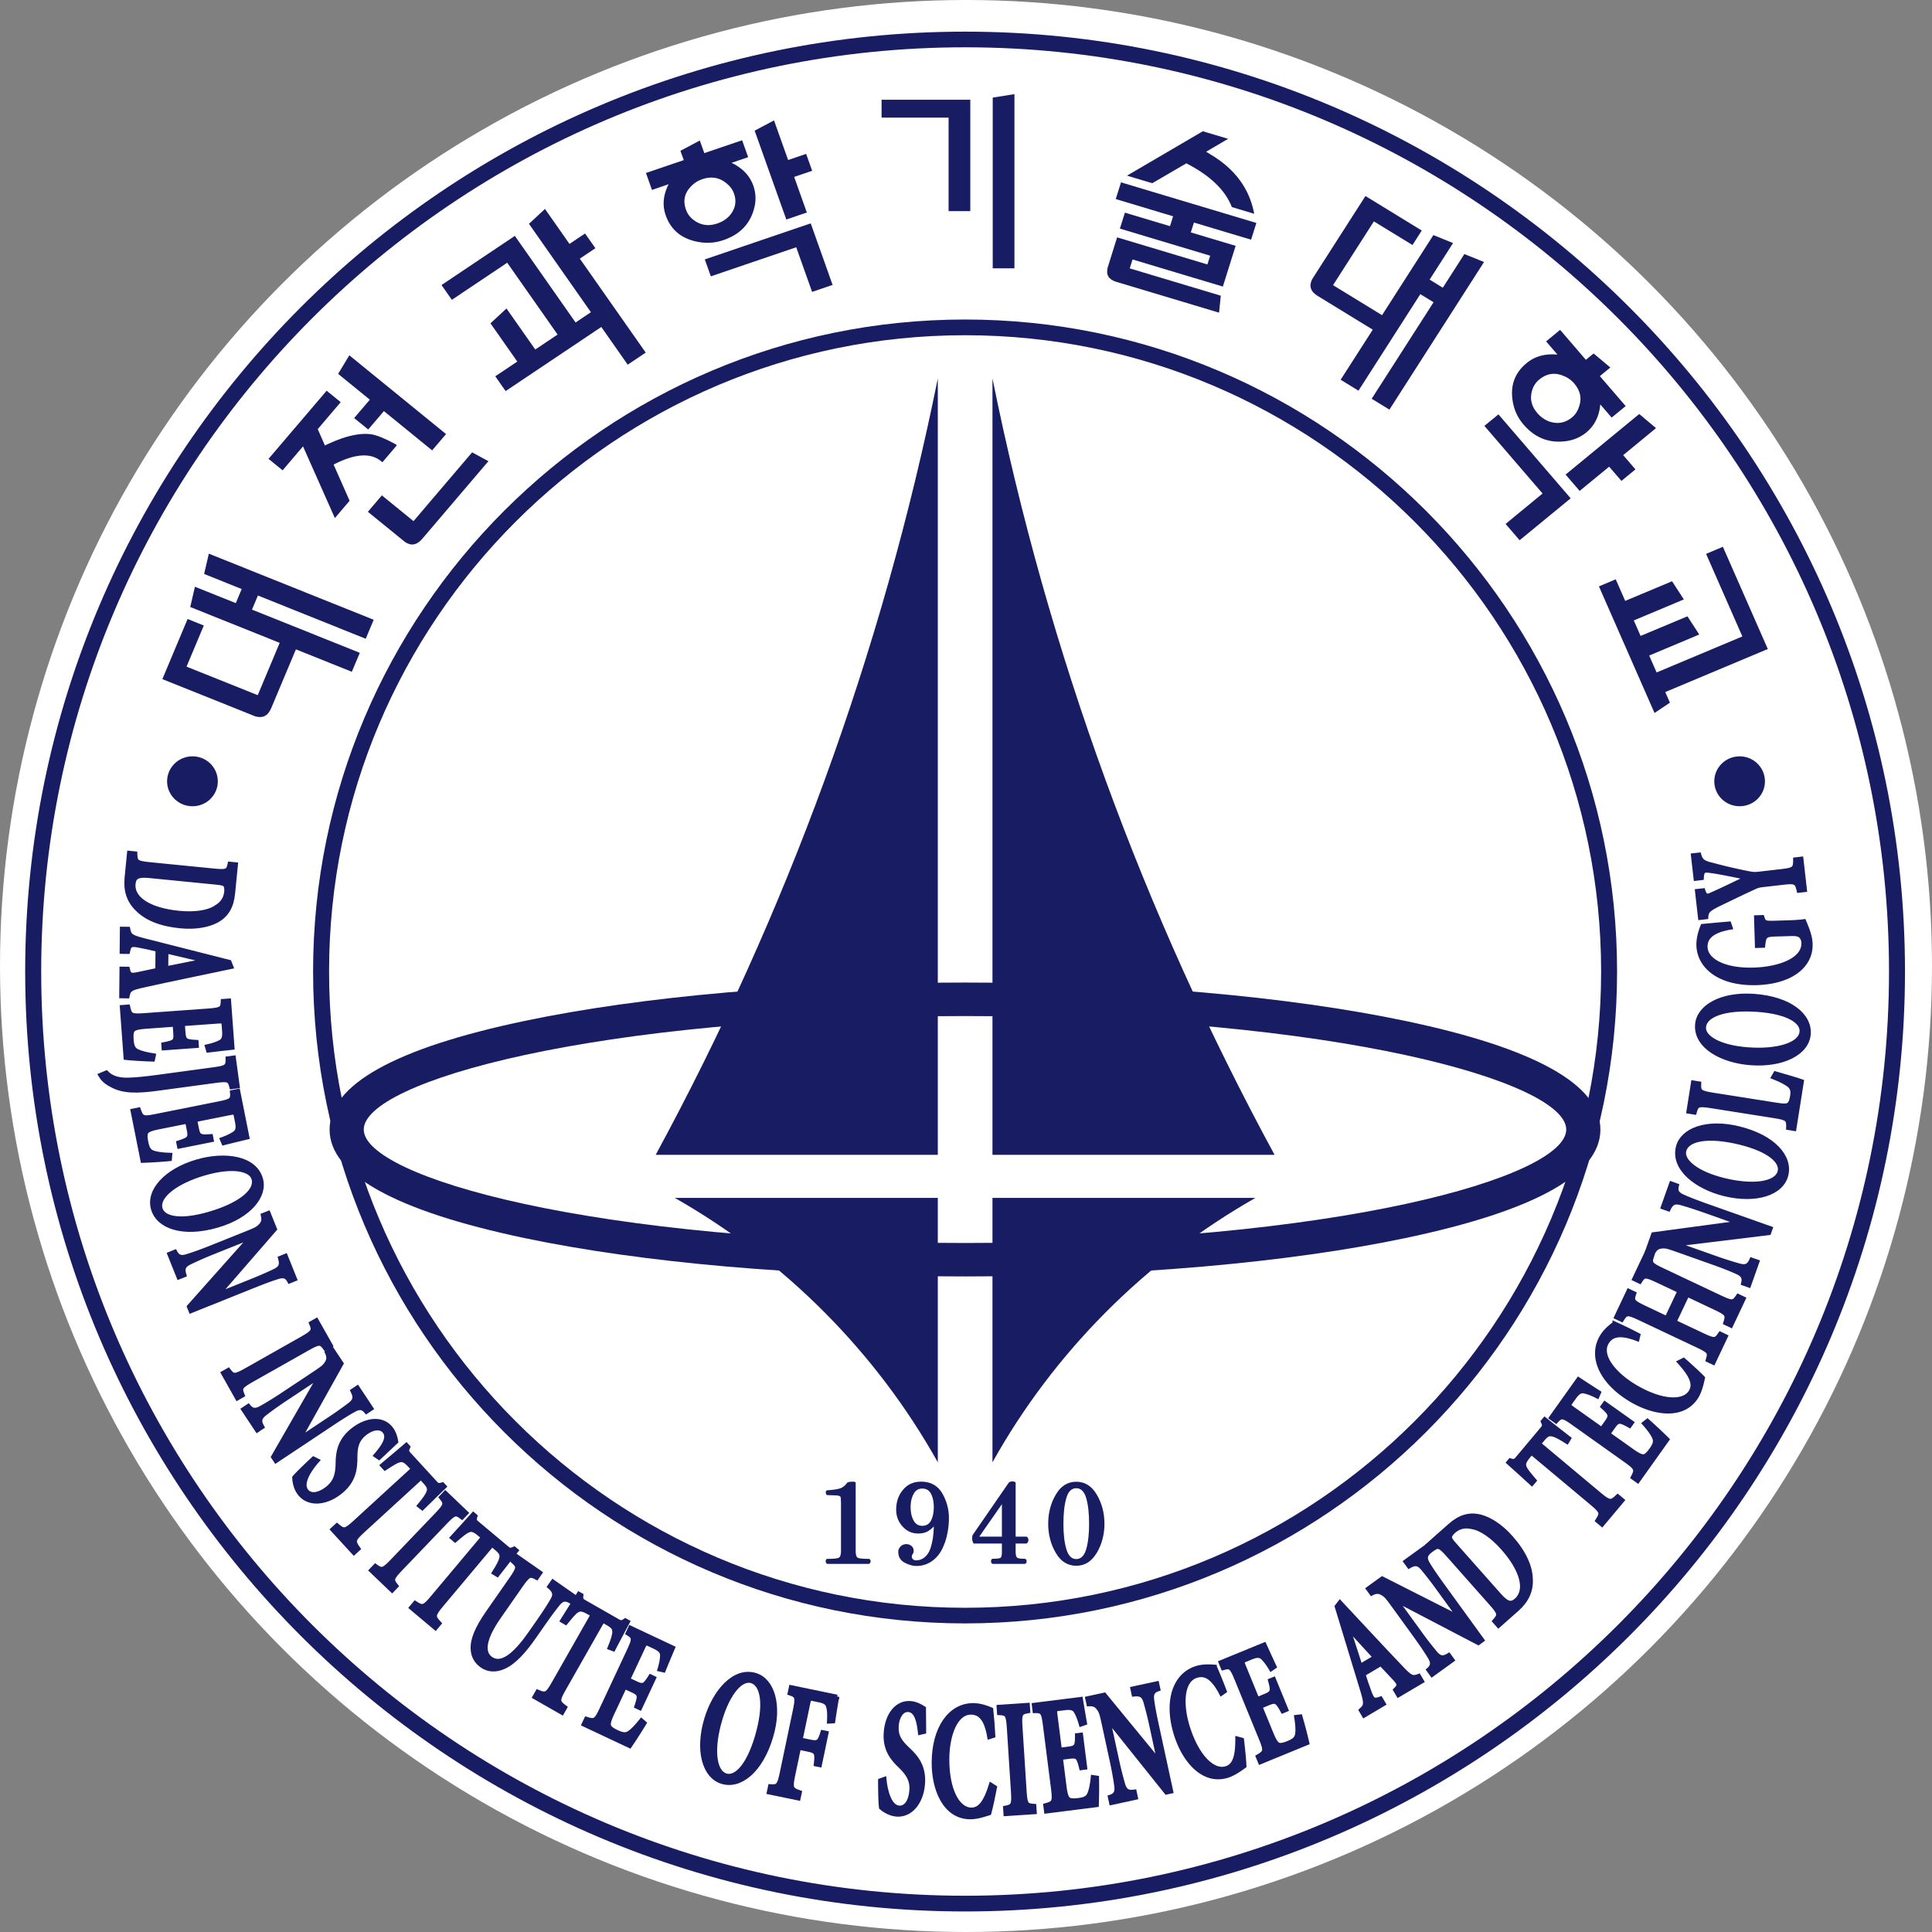 <svg xmlns="http://www.w3.org/2000/svg" width="220mm" height="220mm" viewBox="0 0 220 220"><rect x="0" y="0" width="220" height="220" fill="#808080" stroke="none"/><g transform="translate(6.226 -44.737)"><circle cx="103.774" cy="154.737" r="110" style="fill:#fff;stroke:#fff;stroke-width:0"/><path d="M0 0c0-1.202.986-2.169 2.206-2.169 1.224 0 2.205.967 2.205 2.169 0 1.198-.981 2.174-2.205 2.174C.986 2.174 0 1.198 0 0" style="fill:#181c62;fill-opacity:1;fill-rule:nonzero;stroke:none" transform="matrix(1.308 0 0 -1.308 188.982 133.707)"/><path d="M0 0c-44.354 0-80.432-36.096-80.432-80.459 0-44.371 36.078-80.462 80.432-80.462 44.353 0 80.435 36.091 80.435 80.462C80.435-36.096 44.353 0 0 0m0-162.29c-45.115 0-81.826 36.707-81.826 81.831C-81.826-35.345-45.115 1.363 0 1.363c45.117 0 81.826-36.708 81.826-81.822 0-45.124-36.709-81.831-81.826-81.831" style="fill:#181c62;fill-opacity:1;fill-rule:nonzero;stroke:none" transform="matrix(1.308 0 0 -1.308 103.67 50.123)"/><path d="M0 0c-30.531 0-55.37-24.846-55.37-55.387 0-30.546 24.839-55.399 55.37-55.399 30.535 0 55.372 24.853 55.372 55.399C55.372-24.846 30.535 0 0 0m0-112.146c-31.3 0-56.761 25.46-56.761 56.759C-56.761-24.095-31.3 1.368 0 1.368c31.296 0 56.761-25.463 56.761-56.755 0-31.299-25.465-56.759-56.761-56.759" style="fill:#181c62;fill-opacity:1;fill-rule:nonzero;stroke:none" transform="matrix(1.308 0 0 -1.308 103.67 82.91)"/><path d="M0 0c0-1.195.993-2.169 2.21-2.169 1.225 0 2.207.974 2.207 2.169 0 1.202-.982 2.178-2.207 2.178C.993 2.178 0 1.202 0 0" style="fill:#181c62;fill-opacity:1;fill-rule:nonzero;stroke:none" transform="matrix(1.308 0 0 -1.308 12.8 133.71)"/><path d="M0 0c5.34 9.571 13.287 17.547 22.896 23.021H0Z" style="fill:#181c62;fill-opacity:1;fill-rule:nonzero;stroke:none" transform="matrix(1.308 0 0 -1.308 106.788 211.252)"/><path d="M0 0c-5.352 9.571-13.289 17.547-22.899 23.021H0Z" style="fill:#181c62;fill-opacity:1;fill-rule:nonzero;stroke:none" transform="matrix(1.308 0 0 -1.308 100.564 211.252)"/><path d="M0 0c-10.272 2.159-23.895 3.35-38.377 3.35-14.484 0-28.114-1.191-38.38-3.35-11.242-2.366-16.939-5.549-16.939-9.445 0-3.897 5.697-7.073 16.939-9.443 10.266-2.16 23.896-3.348 38.38-3.348 14.482 0 28.105 1.188 38.377 3.348 11.241 2.37 16.938 5.546 16.938 9.443C16.938-5.549 11.241-2.366 0 0m-38.377-19.324c-32.432 0-52.346 5.755-52.346 9.879 0 4.125 19.914 9.878 52.346 9.878 32.43 0 52.341-5.753 52.341-9.878 0-4.124-19.911-9.879-52.341-9.879" style="fill:#181c62;fill-opacity:1;fill-rule:nonzero;stroke:none" transform="matrix(1.308 0 0 -1.308 153.86 161.003)"/><path d="M0 0v-67.59h24.558C13.207-46.671 4.837-23.965 0 0" style="fill:#181c62;fill-opacity:1;fill-rule:nonzero;stroke:none" transform="matrix(1.308 0 0 -1.308 106.788 87.831)"/><path d="M0 0v-67.59h-24.56C-13.217-46.671-4.845-23.965 0 0" style="fill:#181c62;fill-opacity:1;fill-rule:nonzero;stroke:none" transform="matrix(1.308 0 0 -1.308 100.564 87.831)"/><path d="M0 0c-.102 0-.161.076-.174.221-.008.146.051.217.174.217.549 0 .879.038.988.114.107.072.167.267.167.578v4.047c0 .306-.015.515-.03.622-.013.105-.184.164-.503.169l-.643.021c-.086.006-.136.076-.147.212-.012.131.045.202.147.208.485.034.843.086 1.079.16.238.073.449.238.63.491.058.056.195.087.414.096.221.009.332-.022.332-.096V1.13c0-.311.053-.506.156-.578.103-.076.422-.114.953-.114a.18.18 0 0 0 .145-.064.262.262 0 0 0 .047-.146.313.313 0 0 0-.047-.152A.175.175 0 0 0 3.543 0Z" style="fill:#181c62;fill-opacity:1;fill-rule:nonzero;stroke:none" transform="matrix(1.308 0 0 -1.308 88.029 222.82)"/><path d="M0 0c.157.314.234.7.234 1.147 0 .453-.077.837-.234 1.149-.157.316-.413.471-.773.471-.333 0-.585-.155-.753-.471-.17-.312-.256-.696-.256-1.149 0-.454.086-.841.256-1.152.168-.318.42-.47.753-.47.36 0 .616.158.773.475m.953 2.379A4.224 4.224 0 0 0 1.55.162c0-.465-.054-.947-.165-1.447a5.007 5.007 0 0 0-.5-1.356 2.73 2.73 0 0 0-.908-.972 2.308 2.308 0 0 0-1.259-.359c-.313 0-.652.096-1.024.292-.37.19-.552.512-.552.96 0 .154.06.297.182.427a.66.66 0 0 0 .439.216.669.669 0 0 0 .506-.138.508.508 0 0 0 .212-.426.53.53 0 0 0-.018-.161.645.645 0 0 0-.049-.108.539.539 0 0 0-.058-.09c-.024-.033-.035-.081-.035-.148 0-.102.035-.18.106-.241a.363.363 0 0 1 .252-.092c.298 0 .557.096.777.286.222.189.387.453.497.79.091.296.165.601.207.904.04.302.068.626.074.974a2.094 2.094 0 0 0-.541-.435c-.216-.121-.489-.183-.823-.183-.536 0-.989.206-1.358.616-.37.408-.552.898-.552 1.466 0 .676.198 1.251.594 1.72.396.476.92.711 1.571.711.824 0 1.429-.329 1.828-.989" style="fill:#181c62;fill-opacity:1;fill-rule:nonzero;stroke:none" transform="matrix(1.308 0 0 -1.308 99.8 217.862)"/><path d="m0 0-1.967-2.823H0Zm1.197-3.424v-.703c0-.254.037-.421.104-.503.068-.078.279-.119.632-.119.149 0 .22-.078.218-.224-.002-.149-.075-.225-.21-.225H-.753c-.124 0-.186.076-.189.225-.006.146.058.224.189.224.397 0 .622.041.673.119.054.074.08.243.08.503v.703h-2.444c-.025 0-.055.049-.092.156a.85.85 0 0 0-.039.452.39.39 0 0 0 .07.193L.568 1.831c.078.109.202.156.373.149.172-.013.256-.055.256-.126v-4.677h.887a.183.183 0 0 0 .166-.091.35.35 0 0 0 .059-.203.38.38 0 0 0-.059-.205.172.172 0 0 0-.166-.102z" style="fill:#181c62;fill-opacity:1;fill-rule:nonzero;stroke:none" transform="matrix(1.308 0 0 -1.308 107.861 216.022)"/><path d="M0 0c.167.585.248 1.318.248 2.202 0 .904-.081 1.644-.248 2.225-.173.584-.461.871-.866.871-.414 0-.708-.287-.872-.871-.169-.581-.249-1.321-.249-2.225 0-.884.08-1.617.253-2.202.17-.577.456-.871.868-.871.405 0 .693.294.866.871m.92 4.735c.441-.75.664-1.597.664-2.533 0-.931-.224-1.776-.667-2.529C.47-1.075-.123-1.453-.866-1.453c-.757 0-1.357.378-1.788 1.126-.44.753-.659 1.598-.659 2.529 0 .936.219 1.783.659 2.533.431.751 1.031 1.126 1.788 1.126.751 0 1.347-.375 1.786-1.126" style="fill:#181c62;fill-opacity:1;fill-rule:nonzero;stroke:none" transform="matrix(1.308 0 0 -1.308 117.467 221.132)"/><path d="m0 0 .513 1.228-3.27 1.311.41 1.766 14.351-5.753-.693-1.653L1.925.663 1.409-.564l9.386-3.762-.693-1.65L-3.966-.337l.409 1.764zm-6.393-6.616 2.197 5.235 1.411-.566-1.504-3.584L1.91-8.013l2.271 5.414 1.413-.569-2.513-5.98c-.274-.658-.736-.894-1.384-.71Z" style="fill:#181c62;fill-opacity:1;fill-rule:nonzero;stroke:none" transform="matrix(1.308 0 0 -1.308 20.625 113.416)"/><path d="m0 0-1.211-1.419L-5.41 2-6.776.399-8 1.394l1.366 1.6-2.761 2.247.975 1.615zm3.689-2.36-5.771-6.771c-.456-.535-.957-.627-1.489-.265l-3.235 2.63 1.218 1.429 2.756-2.243L2.27-1.592zM-10.542-.997c.083.045.161.089.243.123.393.183.782.341 1.169.48 1.026.353 1.898.478 2.618.376.495-.081 1.19-.364 2.096-.852l.134-.106-1.257-1.476-.133.106c-.906.74-2.278.638-4.118-.307l1.394-3.154-1.283-1.506-2.773 6.242-1.776-2.085-1.225.998 5.058 5.932 1.224-.995L-11.17.431z" style="fill:#181c62;fill-opacity:1;fill-rule:nonzero;stroke:none" transform="matrix(1.308 0 0 -1.308 44.566 94.165)"/><path d="m0 0-4.492 6.405-4.819-3.23-.901 1.287 6.385 4.279 5.395-7.694zm3.7.811-8.331-5.582-.901 1.288L-3.615-2.2-5.95 1.128l1.395 1.294 2.505-3.574 4.844 3.249-5.392 7.693 1.392 1.297L.929 8.042l1.355.908.901-1.283-1.357-.907 5.738-8.18-1.568-1.051Z" style="fill:#181c62;fill-opacity:1;fill-rule:nonzero;stroke:none" transform="matrix(1.308 0 0 -1.308 57.407 83.031)"/><path d="m0 0 1.567.533.526-1.471-1.569-.533 1.104-3.1-1.786-.61-2.757 7.736 1.686.893zm1.967-5.516 1.904-5.357-1.785-.607L.705-7.595l-7.434-2.531-.525 1.473zm-9.458 3.841a2.408 2.408 0 0 1-.95-.609c-.58-.584-.729-1.261-.451-2.043.121-.342.327-.632.63-.868.635-.493 1.345-.599 2.136-.313.377.126.691.324.965.595.552.595.709 1.267.443 2.008-.117.331-.332.617-.632.866-.621.518-1.329.641-2.141.364m2.56 1.428c.03-.013.059-.027.095-.04.905-.456 1.507-1.108 1.805-1.948A3.25 3.25 0 0 0-2.933-4.1c-.332-1.416-1.232-2.375-2.693-2.87a4.208 4.208 0 0 0-2.068-.183c-1.505.238-2.491 1.011-2.957 2.324-.311.863-.234 1.768.246 2.721l-1.448-.497-.525 1.474 3.292 1.122-.29.811 1.687.896.391-1.099 3.294 1.122.523-1.474z" style="fill:#181c62;fill-opacity:1;fill-rule:nonzero;stroke:none" transform="matrix(1.308 0 0 -1.308 83.52 62.958)"/><path d="M0 0h-1.891v14.86L0 15.162Zm-3.843 4.976h-1.89v8.14h-5.834v1.558h7.724z" style="fill:#181c62;fill-opacity:1;fill-rule:nonzero;stroke:none" transform="matrix(1.308 0 0 -1.308 109.29 75.288)"/><path d="m0 0 9.64-2.89-1.112-3.545L.666-4.076.42-4.852 8.347-7.23l-.149-1.478-8.954 2.686c-.661.2-.906.617-.742 1.248l.82 2.622 7.86-2.358.243.762-7.86 2.359zm7.07 5.301c.096-.054.204-.117.294-.18 2.185-1.267 3.481-3.01 3.893-5.221L9.309.485C8.74 1.963 7.419 3.233 5.35 4.293L2.384 2.562l-2.2.659 6.6 3.864 2.202-.659zM6.009-.862l-.403-1.282-1.81.546.399 1.28-4.992 1.502.458 1.453L11.446-.898l-.46-1.455z" style="fill:#181c62;fill-opacity:1;fill-rule:nonzero;stroke:none" transform="matrix(1.308 0 0 -1.308 121.868 68.951)"/><path d="m0 0 1.147-.704 1.875 2.929 1.713-.691-8.236-12.852-1.545.947L.342-1.97l-1.153.705-5.386-8.404-1.551.952L.326 3.878l1.712-.695zm-5.588 7.278 4.901-3.005-.806-1.259-3.362 2.055L-8.41-.482l5.075-3.11-.806-1.262-5.609 3.436c-.617.375-.776.86-.48 1.454z" style="fill:#181c62;fill-opacity:1;fill-rule:nonzero;stroke:none" transform="matrix(1.308 0 0 -1.308 156.57 76.578)"/><path d="m0 0 1.069-1.238-1.22-1.004-1.069 1.239-2.569-2.111-1.224 1.423 6.411 5.272 1.463-1.227zm-4.571-3.758-4.444-3.649-1.221 1.419 3.219 2.65-5.065 5.886 1.224 1.002zm.303 10.005a2.32 2.32 0 0 1-.922.65c-.763.325-1.463.217-2.111-.314a1.833 1.833 0 0 1-.605-.884c-.248-.753-.097-1.439.46-2.067a2.54 2.54 0 0 1 .913-.665c.765-.293 1.456-.188 2.07.314.277.224.479.518.603.888.278.743.144 1.432-.408 2.078m2.276-1.828c-.005-.032-.005-.064-.009-.094-.11-.993-.515-1.777-1.211-2.352a3.5 3.5 0 0 0-1.749-.752c-1.472-.201-2.704.273-3.706 1.437a4.02 4.02 0 0 0-.91 1.827c-.306 1.458.083 2.633 1.171 3.527.712.59 1.604.843 2.686.742l-.989 1.149 1.219 1.004 2.244-2.608.673.553 1.456-1.221-.913-.75L.217 4.273l-1.22-1.002z" style="fill:#181c62;fill-opacity:1;fill-rule:nonzero;stroke:none" transform="matrix(1.308 0 0 -1.308 178.607 96.566)"/><path d="m0 0 7.621 3.198-3.157 7.19 1.461.616 3.912-8.898L.749-1.709Zm-2.578 6.295 4.079 1.709 1.026-1.581-4.357-1.829.591-1.349 4.078 1.707 1.029-1.585-4.359-1.83 1.806-4.104-1.34-.895-4.84 11.02 1.462.615z" style="fill:#181c62;fill-opacity:1;fill-rule:nonzero;stroke:none" transform="matrix(1.308 0 0 -1.308 182.211 121.395)"/><path d="M0 0c-1.008.1-1.352-.062-1.414-.682-.131-1.333 1.466-2.285 3.937-2.53 1.378-.137 2.574.027 3.247.491.56.318.843.778.899 1.352.034.34-.039.535-.129.621-.116.086-.317.132-.764.176zm7.251-1.523c-.11-1.119-.534-1.919-1.477-2.404-.71-.359-1.78-.579-3.129-.445-1.744.172-2.96.705-3.711 1.469-.765.721-1.047 1.649-.938 2.747l.213 2.166.53-.053c.022-.729.088-.822 1.286-.94L5.536.47C6.732.352 6.831.417 6.97 1.06l.531-.053Z" style="fill:#181c62;fill-opacity:1;fill-rule:nonzero;stroke:none" transform="matrix(1.308 0 0 -1.308 10.821 144.486)"/><path d="M0 0c-1.008.1-1.352-.062-1.414-.682-.131-1.333 1.466-2.285 3.937-2.53 1.378-.137 2.574.027 3.247.491.56.318.843.778.899 1.352.034.34-.039.535-.129.621-.116.086-.317.132-.764.176zm7.251-1.523c-.11-1.119-.534-1.919-1.477-2.404-.71-.359-1.78-.579-3.129-.445-1.744.172-2.96.705-3.711 1.469-.765.721-1.047 1.649-.938 2.747l.213 2.166.53-.053c.022-.729.088-.822 1.286-.94L5.536.47C6.732.352 6.831.417 6.97 1.06l.531-.053Z" style="fill:none;stroke:#181c62;stroke-width:.365;stroke-linecap:butt;stroke-linejoin:miter;stroke-miterlimit:10;stroke-dasharray:none;stroke-opacity:1" transform="matrix(1.308 0 0 -1.308 10.821 144.486)"/><path d="m0 0 .001.028c-1.116.265-2.239.519-3.325.779l-.014-1.475zm-7.219-.702.532-.006c.118-.529.239-.587.833-.476.458.101 1.112.23 1.753.371l.017 1.77c-.455.115-.963.234-1.54.341-.767.156-.919.115-1.048-.527l-.533.006.02 1.998.532-.005c.117-.586.222-.702 1.437-1.01L2.167-.115l.164-.42c-2.432-.515-5.13-1.062-7.555-1.601-1.235-.26-1.373-.377-1.486-.961l-.532.008z" style="fill:#181c62;fill-opacity:1;fill-rule:nonzero;stroke:none" transform="matrix(1.308 0 0 -1.308 17.062 154.133)"/><path d="m0 0 .001.028c-1.116.265-2.239.519-3.325.779l-.014-1.475zm-7.219-.702.532-.006c.118-.529.239-.587.833-.476.458.101 1.112.23 1.753.371l.017 1.77c-.455.115-.963.234-1.54.341-.767.156-.919.115-1.048-.527l-.533.006.02 1.998.532-.005c.117-.586.222-.702 1.437-1.01L2.167-.115l.164-.42c-2.432-.515-5.13-1.062-7.555-1.601-1.235-.26-1.373-.377-1.486-.961l-.532.008z" style="fill:none;stroke:#181c62;stroke-width:.365;stroke-linecap:butt;stroke-linejoin:miter;stroke-miterlimit:10;stroke-dasharray:none;stroke-opacity:1" transform="matrix(1.308 0 0 -1.308 17.062 154.133)"/><path d="M0 0c-.558.012-1.944.093-2.368.143l-.326 4.417.531.039c.163-.75.244-.83 1.428-.745l5.516.399c1.213.088 1.283.18 1.311.833l.531.039.301-4.095C6.66 1.001 5.637.889 4.814.788l-.1.343c.54.121.904.252 1.174.4.252.134.361.389.321.929l-.04.544c-.022.309-.055.341-.526.305l-3.041-.22.05-.691c.056-.749.153-.828 1.141-.876l.024-.335L.942.979l-.025.335c1.038.195 1.092.285 1.037 1.034l-.051.692-2.532-.184c-.668-.049-.991-.134-1.123-.31-.124-.161-.131-.477-.104-.855.038-.523.151-.809.522-.977C-1.027.569-.561.451.073.349Z" style="fill:#181c62;fill-opacity:1;fill-rule:nonzero;stroke:none" transform="matrix(1.308 0 0 -1.308 11.183 165.384)"/><path d="M0 0c-.558.012-1.944.093-2.368.143l-.326 4.417.531.039c.163-.75.244-.83 1.428-.745l5.516.399c1.213.088 1.283.18 1.311.833l.531.039.301-4.095C6.66 1.001 5.637.889 4.814.788l-.1.343c.54.121.904.252 1.174.4.252.134.361.389.321.929l-.04.544c-.022.309-.055.341-.526.305l-3.041-.22.05-.691c.056-.749.153-.828 1.141-.876l.024-.335L.942.979l-.025.335c1.038.195 1.092.285 1.037 1.034l-.051.692-2.532-.184c-.668-.049-.991-.134-1.123-.31-.124-.161-.131-.477-.104-.855.038-.523.151-.809.522-.977C-1.027.569-.561.451.073.349Z" style="fill:none;stroke:#181c62;stroke-width:.365;stroke-linecap:butt;stroke-linejoin:miter;stroke-miterlimit:10;stroke-dasharray:none;stroke-opacity:1" transform="matrix(1.308 0 0 -1.308 11.183 165.384)"/><path d="M0 0c-.164.645-.278.697-1.455.538l-5.008-.677c-1.757-.238-3-.257-4.024.334-.485.246-.766.554-.942.851l.53.22C-10.454.808-9.852.621-9.003.64c.722.016 1.561.11 2.684.261l4.73.641c1.176.158 1.271.252 1.253.956l.528.07L.529.072z" style="fill:#181c62;fill-opacity:1;fill-rule:nonzero;stroke:none" transform="matrix(1.308 0 0 -1.308 20.139 168.529)"/><path d="M0 0c-.164.645-.278.697-1.455.538l-5.008-.677c-1.757-.238-3-.257-4.024.334-.485.246-.766.554-.942.851l.53.22C-10.454.808-9.852.621-9.003.64c.722.016 1.561.11 2.684.261l4.73.641c1.176.158 1.271.252 1.253.956l.528.07L.529.072z" style="fill:none;stroke:#181c62;stroke-width:.365;stroke-linecap:butt;stroke-linejoin:miter;stroke-miterlimit:10;stroke-dasharray:none;stroke-opacity:1" transform="matrix(1.308 0 0 -1.308 20.139 168.529)"/><path d="M0 0a40.163 40.163 0 0 0-2.367-.152l-.868 4.351.523.106c.254-.727.344-.798 1.509-.565l5.426 1.084c1.194.238 1.251.336 1.197.991l.524.105.804-4.035c-.261-.061-1.261-.3-2.066-.505l-.142.331c.52.185.867.363 1.117.543.231.163.31.431.203.963l-.108.538c-.06.304-.095.33-.559.238l-2.991-.597.135-.682c.148-.738.254-.804 1.24-.729l.066-.331-2.829-.565-.065.331c1.005.323 1.049.419.903 1.157l-.136.682-2.493-.497c-.657-.131-.966-.257-1.075-.449-.104-.175-.072-.489.003-.864.102-.512.248-.784.636-.905C-1.088.438-.61.379.029.356Z" style="fill:#181c62;fill-opacity:1;fill-rule:nonzero;stroke:none" transform="matrix(1.308 0 0 -1.308 13.11 176.714)"/><path d="M0 0a40.163 40.163 0 0 0-2.367-.152l-.868 4.351.523.106c.254-.727.344-.798 1.509-.565l5.426 1.084c1.194.238 1.251.336 1.197.991l.524.105.804-4.035c-.261-.061-1.261-.3-2.066-.505l-.142.331c.52.185.867.363 1.117.543.231.163.31.431.203.963l-.108.538c-.06.304-.095.33-.559.238l-2.991-.597.135-.682c.148-.738.254-.804 1.24-.729l.066-.331-2.829-.565-.065.331c1.005.323 1.049.419.903 1.157l-.136.682-2.493-.497c-.657-.131-.966-.257-1.075-.449-.104-.175-.072-.489.003-.864.102-.512.248-.784.636-.905C-1.088.438-.61.379.029.356Z" style="fill:none;stroke:#181c62;stroke-width:.365;stroke-linecap:butt;stroke-linejoin:miter;stroke-miterlimit:10;stroke-dasharray:none;stroke-opacity:1" transform="matrix(1.308 0 0 -1.308 13.11 176.714)"/><path d="M0 0c-.253.864-1.887 1.165-4.284.464-2.424-.705-4.146-1.977-3.821-3.081.245-.841 1.708-1.177 4.25-.435C-1.071-2.239.296-1.008.002-.009zm.629-.01c.433-1.473-1.004-3.256-3.773-4.064-2.994-.875-5.149-.119-5.607 1.442-.469 1.598 1.15 3.349 3.824 4.129C-2.517 2.201.087 1.844.626 0Z" style="fill:#181c62;fill-opacity:1;fill-rule:nonzero;stroke:none" transform="matrix(1.308 0 0 -1.308 22.653 178.961)"/><path d="M0 0c-.253.864-1.887 1.165-4.284.464-2.424-.705-4.146-1.977-3.821-3.081.245-.841 1.708-1.177 4.25-.435C-1.071-2.239.296-1.008.002-.009zm.629-.01c.433-1.473-1.004-3.256-3.773-4.064-2.994-.875-5.149-.119-5.607 1.442-.469 1.598 1.15 3.349 3.824 4.129C-2.517 2.201.087 1.844.626 0Z" style="fill:none;stroke:#181c62;stroke-width:.365;stroke-linecap:butt;stroke-linejoin:miter;stroke-miterlimit:10;stroke-dasharray:none;stroke-opacity:1" transform="matrix(1.308 0 0 -1.308 22.653 178.961)"/><path d="M0 0c-.223.434-.488.539-1.034.37C-1.458.24-2.09.018-3.263-.454l-5.328-2.138-.159.391 5.357 6.016-.006.019-3.093-1.241a33.075 33.075 0 0 1-2.135-.928c-.579-.275-.704-.534-.519-1.121L-9.64.346l-.815 2.033.494.199c.228-.445.505-.565 1.085-.374.438.135 1.086.354 2.215.809l2.846 1.141c.896.359 1.056.433 1.313.71.255.282.275.521.189.896l.48.193.566-1.406-4.896-5.638.012-.025 2.717 1.091c1.172.47 1.779.755 2.164.94.513.256.626.523.454 1.114l.481.194L.479.194z" style="fill:#181c62;fill-opacity:1;fill-rule:nonzero;stroke:none" transform="matrix(1.308 0 0 -1.308 26.735 190.646)"/><path d="M0 0c-.223.434-.488.539-1.034.37C-1.458.24-2.09.018-3.263-.454l-5.328-2.138-.159.391 5.357 6.016-.006.019-3.093-1.241a33.075 33.075 0 0 1-2.135-.928c-.579-.275-.704-.534-.519-1.121L-9.64.346l-.815 2.033.494.199c.228-.445.505-.565 1.085-.374.438.135 1.086.354 2.215.809l2.846 1.141c.896.359 1.056.433 1.313.71.255.282.275.521.189.896l.48.193.566-1.406-4.896-5.638.012-.025 2.717 1.091c1.172.47 1.779.755 2.164.94.513.256.626.523.454 1.114l.481.194L.479.194z" style="fill:none;stroke:#181c62;stroke-width:.365;stroke-linecap:butt;stroke-linejoin:miter;stroke-miterlimit:10;stroke-dasharray:none;stroke-opacity:1" transform="matrix(1.308 0 0 -1.308 26.735 190.646)"/><path d="m0 0 .463.262C.875-.287 1-.319 2.034.265L6.85 2.987c1.047.592 1.083.715.816 1.344l.463.264 1.243-2.204-.464-.262c-.401.555-.519.58-1.566-.011L2.524-.604c-1.046-.594-1.073-.7-.818-1.337l-.464-.265Z" style="fill:#181c62;fill-opacity:1;fill-rule:nonzero;stroke:none" transform="matrix(1.308 0 0 -1.308 19.173 201.084)"/><path d="m0 0 .463.262C.875-.287 1-.319 2.034.265L6.85 2.987c1.047.592 1.083.715.816 1.344l.463.264 1.243-2.204-.464-.262c-.401.555-.519.58-1.566-.011L2.524-.604c-1.046-.594-1.073-.7-.818-1.337l-.464-.265Z" style="fill:none;stroke:#181c62;stroke-width:.365;stroke-linecap:butt;stroke-linejoin:miter;stroke-miterlimit:10;stroke-dasharray:none;stroke-opacity:1" transform="matrix(1.308 0 0 -1.308 19.173 201.084)"/><path d="M0 0c-.306.38-.584.427-1.086.151-.388-.211-.962-.559-2.014-1.258l-4.782-3.179-.235.353 4.02 6.986-.01.015-2.775-1.844A32.885 32.885 0 0 1-8.783-.12c-.512-.386-.582-.666-.28-1.201l-.443-.297L-10.72.211l.445.295c.312-.392.609-.452 1.137-.148.401.221.992.569 2.005 1.242l2.554 1.698c.805.535.944.64 1.139.965.194.328.164.566.004.916l.431.286.839-1.264-3.643-6.518.016-.027 2.439 1.622A33.067 33.067 0 0 1-1.427.639c.448.356.506.639.218 1.185l.429.287L.43.286Z" style="fill:#181c62;fill-opacity:1;fill-rule:nonzero;stroke:none" transform="matrix(1.308 0 0 -1.308 35.493 205.499)"/><path d="M0 0c-.306.38-.584.427-1.086.151-.388-.211-.962-.559-2.014-1.258l-4.782-3.179-.235.353 4.02 6.986-.01.015-2.775-1.844A32.885 32.885 0 0 1-8.783-.12c-.512-.386-.582-.666-.28-1.201l-.443-.297L-10.72.211l.445.295c.312-.392.609-.452 1.137-.148.401.221.992.569 2.005 1.242l2.554 1.698c.805.535.944.64 1.139.965.194.328.164.566.004.916l.431.286.839-1.264-3.643-6.518.016-.027 2.439 1.622A33.067 33.067 0 0 1-1.427.639c.448.356.506.639.218 1.185l.429.287L.43.286Z" style="fill:none;stroke:#181c62;stroke-width:.365;stroke-linecap:butt;stroke-linejoin:miter;stroke-miterlimit:10;stroke-dasharray:none;stroke-opacity:1" transform="matrix(1.308 0 0 -1.308 35.493 205.499)"/><path d="M0 0c.595.693 1.226 1.513.768 2.09-.356.452-1.083.314-1.696-.17-.699-.553-.839-1.148-.844-2.096 0-1.054-.145-2.095-1.334-3.033-1.248-.986-2.734-1.094-3.512-.11A2.119 2.119 0 0 0-7-2.506c-.069.259-.074.449-.083.583.239.296 1.038 1.067 1.67 1.65l.346-.175c-.595-.662-1.51-1.944-.959-2.639.363-.458 1.083-.363 1.829.226.721.571.865 1.247.892 2.109.004.998.151 2.051 1.308 2.965 1.176.931 2.566 1.1 3.325.138.311-.39.409-.882.458-1.152C1.41.854.97.429.296-.202Z" style="fill:#181c62;fill-opacity:1;fill-rule:nonzero;stroke:none" transform="matrix(1.308 0 0 -1.308 36.552 210.472)"/><path d="M0 0c.595.693 1.226 1.513.768 2.09-.356.452-1.083.314-1.696-.17-.699-.553-.839-1.148-.844-2.096 0-1.054-.145-2.095-1.334-3.033-1.248-.986-2.734-1.094-3.512-.11A2.119 2.119 0 0 0-7-2.506c-.069.259-.074.449-.083.583.239.296 1.038 1.067 1.67 1.65l.346-.175c-.595-.662-1.51-1.944-.959-2.639.363-.458 1.083-.363 1.829.226.721.571.865 1.247.892 2.109.004.998.151 2.051 1.308 2.965 1.176.931 2.566 1.1 3.325.138.311-.39.409-.882.458-1.152C1.41.854.97.429.296-.202Z" style="fill:none;stroke:#181c62;stroke-width:.365;stroke-linecap:butt;stroke-linejoin:miter;stroke-miterlimit:10;stroke-dasharray:none;stroke-opacity:1" transform="matrix(1.308 0 0 -1.308 36.552 210.472)"/><path d="M0 0c.476.573.716.91.808 1.181.102.305.06.486-.319.898l-.337.368-5.037-4.614c-.864-.791-.889-.922-.409-1.582l-.392-.359-1.869 2.036.393.361c.597-.516.726-.5 1.592.292l5.036 4.615-.288.316c-.449.487-.669.513-.942.43-.262-.066-.661-.328-1.218-.69l-.238.26c.749.635 1.526 1.277 2.101 1.777l.157-.173c-.147-.324-.11-.431.054-.61l2.347-2.56c.16-.176.292-.185.594-.096l.164-.179C1.742 1.242.899.405.266-.212Z" style="fill:#181c62;fill-opacity:1;fill-rule:nonzero;stroke:none" transform="matrix(1.308 0 0 -1.308 41.512 216.194)"/><path d="M0 0c.476.573.716.91.808 1.181.102.305.06.486-.319.898l-.337.368-5.037-4.614c-.864-.791-.889-.922-.409-1.582l-.392-.359-1.869 2.036.393.361c.597-.516.726-.5 1.592.292l5.036 4.615-.288.316c-.449.487-.669.513-.942.43-.262-.066-.661-.328-1.218-.69l-.238.26c.749.635 1.526 1.277 2.101 1.777l.157-.173c-.147-.324-.11-.431.054-.61l2.347-2.56c.16-.176.292-.185.594-.096l.164-.179C1.742 1.242.899.405.266-.212Z" style="fill:none;stroke:#181c62;stroke-width:.365;stroke-linecap:butt;stroke-linejoin:miter;stroke-miterlimit:10;stroke-dasharray:none;stroke-opacity:1" transform="matrix(1.308 0 0 -1.308 41.512 216.194)"/><path d="m0 0 .369.385c.554-.404.683-.401 1.504.457L5.7 4.839c.831.868.83.996.392 1.521l.368.386 1.829-1.748-.37-.387c-.544.416-.665.407-1.496-.463L2.596.152c-.833-.868-.826-.98-.397-1.516l-.369-.385Z" style="fill:#181c62;fill-opacity:1;fill-rule:nonzero;stroke:none" transform="matrix(1.308 0 0 -1.308 36.03 223.56)"/><path d="m0 0 .369.385c.554-.404.683-.401 1.504.457L5.7 4.839c.831.868.83.996.392 1.521l.368.386 1.829-1.748-.37-.387c-.544.416-.665.407-1.496-.463L2.596.152c-.833-.868-.826-.98-.397-1.516l-.369-.385Z" style="fill:none;stroke:#181c62;stroke-width:.365;stroke-linecap:butt;stroke-linejoin:miter;stroke-miterlimit:10;stroke-dasharray:none;stroke-opacity:1" transform="matrix(1.308 0 0 -1.308 36.03 223.56)"/><path d="M0 0c.397.629.589.993.646 1.275.06.315-.006.49-.431.848l-.383.321-4.385-5.227c-.753-.897-.759-1.032-.198-1.62l-.342-.41-2.115 1.776.342.407c.657-.433.783-.399 1.535.5l4.387 5.226-.33.276c-.508.424-.728.42-.987.302-.251-.099-.613-.41-1.117-.841l-.269.226c.659.727 1.344 1.463 1.848 2.034l.179-.151c-.105-.339-.054-.441.132-.597l2.659-2.23c.182-.155.313-.145.599-.017l.187-.156C1.562 1.457.835.518.292-.177Z" style="fill:#181c62;fill-opacity:1;fill-rule:nonzero;stroke:none" transform="matrix(1.308 0 0 -1.308 50.022 223.833)"/><path d="M0 0c.397.629.589.993.646 1.275.06.315-.006.49-.431.848l-.383.321-4.385-5.227c-.753-.897-.759-1.032-.198-1.62l-.342-.41-2.115 1.776.342.407c.657-.433.783-.399 1.535.5l4.387 5.226-.33.276c-.508.424-.728.42-.987.302-.251-.099-.613-.41-1.117-.841l-.269.226c.659.727 1.344 1.463 1.848 2.034l.179-.151c-.105-.339-.054-.441.132-.597l2.659-2.23c.182-.155.313-.145.599-.017l.187-.156C1.562 1.457.835.518.292-.177Z" style="fill:none;stroke:#181c62;stroke-width:.365;stroke-linecap:butt;stroke-linejoin:miter;stroke-miterlimit:10;stroke-dasharray:none;stroke-opacity:1" transform="matrix(1.308 0 0 -1.308 50.022 223.833)"/><path d="M0 0c-.44.25-.725.199-1.073-.216-.267-.335-.604-.76-1.281-1.731l-.775-1.112c-.918-1.316-1.748-2.239-2.658-2.653-.719-.335-1.401-.257-1.897.089-.456.32-.784.78-.816 1.451-.052.816.355 1.82 1.316 3.2l1.996 2.864c.714 1.024.704 1.143.185 1.596l.305.438 2.072-1.444-.306-.438c-.592.321-.712.291-1.425-.732l-1.844-2.645c-1.284-1.84-1.527-3.099-.721-3.662.894-.623 2.057.245 3.427 2.211l.766 1.098c.669.96.956 1.438 1.177 1.822.251.445.2.731-.28 1.141l.306.436L.304.437z" style="fill:#181c62;fill-opacity:1;fill-rule:nonzero;stroke:none" transform="matrix(1.308 0 0 -1.308 58.726 227.08)"/><path d="M0 0c-.44.25-.725.199-1.073-.216-.267-.335-.604-.76-1.281-1.731l-.775-1.112c-.918-1.316-1.748-2.239-2.658-2.653-.719-.335-1.401-.257-1.897.089-.456.32-.784.78-.816 1.451-.052.816.355 1.82 1.316 3.2l1.996 2.864c.714 1.024.704 1.143.185 1.596l.305.438 2.072-1.444-.306-.438c-.592.321-.712.291-1.425-.732l-1.844-2.645c-1.284-1.84-1.527-3.099-.721-3.662.894-.623 2.057.245 3.427 2.211l.766 1.098c.669.96.956 1.438 1.177 1.822.251.445.2.731-.28 1.141l.306.436L.304.437z" style="fill:none;stroke:#181c62;stroke-width:.365;stroke-linecap:butt;stroke-linejoin:miter;stroke-miterlimit:10;stroke-dasharray:none;stroke-opacity:1" transform="matrix(1.308 0 0 -1.308 58.726 227.08)"/><path d="M0 0c.28.692.404 1.085.407 1.373.006.321-.091.481-.576.758l-.434.248-3.373-5.938c-.58-1.019-.563-1.15.094-1.632l-.263-.462-2.397 1.369.264.462c.723-.306.841-.251 1.422.768l3.375 5.935-.373.21c-.574.33-.792.286-1.026.122-.228-.14-.527-.514-.947-1.03l-.305.177c.519.835 1.061 1.681 1.452 2.333l.204-.114c-.042-.354.026-.445.236-.566L.773 2.292c.206-.116.335-.084.594.093l.211-.121C1.278 1.717.732.661.32-.12Z" style="fill:#181c62;fill-opacity:1;fill-rule:nonzero;stroke:none" transform="matrix(1.308 0 0 -1.308 63.2 232.376)"/><path d="M0 0c.28.692.404 1.085.407 1.373.006.321-.091.481-.576.758l-.434.248-3.373-5.938c-.58-1.019-.563-1.15.094-1.632l-.263-.462-2.397 1.369.264.462c.723-.306.841-.251 1.422.768l3.375 5.935-.373.21c-.574.33-.792.286-1.026.122-.228-.14-.527-.514-.947-1.03l-.305.177c.519.835 1.061 1.681 1.452 2.333l.204-.114c-.042-.354.026-.445.236-.566L.773 2.292c.206-.116.335-.084.594.093l.211-.121C1.278 1.717.732.661.32-.12Z" style="fill:none;stroke:#181c62;stroke-width:.365;stroke-linecap:butt;stroke-linejoin:miter;stroke-miterlimit:10;stroke-dasharray:none;stroke-opacity:1" transform="matrix(1.308 0 0 -1.308 63.2 232.376)"/><path d="M0 0a42.96 42.96 0 0 0-1.281-1.999L-5.29-.113l.225.482c.734-.228.843-.194 1.347.883l2.344 5.011c.517 1.104.472 1.209-.085 1.555l.226.483 3.715-1.748a170.26 170.26 0 0 1-.817-1.962l-.35.081c.158.531.223.912.226 1.223.004.284-.164.505-.654.737l-.494.231c-.28.132-.322.118-.523-.309l-1.294-2.765.629-.295c.678-.32.795-.273 1.32.566l.303-.145-1.221-2.614-.305.145c.336 1.002.285 1.095-.394 1.414l-.628.295L-2.798.852c-.284-.607-.367-.931-.278-1.132.08-.188.351-.35.696-.512.474-.221.777-.265 1.106-.024.276.199.606.547 1.005 1.049z" style="fill:#181c62;fill-opacity:1;fill-rule:nonzero;stroke:none" transform="matrix(1.308 0 0 -1.308 67.16 240.946)"/><path d="M0 0a42.96 42.96 0 0 0-1.281-1.999L-5.29-.113l.225.482c.734-.228.843-.194 1.347.883l2.344 5.011c.517 1.104.472 1.209-.085 1.555l.226.483 3.715-1.748a170.26 170.26 0 0 1-.817-1.962l-.35.081c.158.531.223.912.226 1.223.004.284-.164.505-.654.737l-.494.231c-.28.132-.322.118-.523-.309l-1.294-2.765.629-.295c.678-.32.795-.273 1.32.566l.303-.145-1.221-2.614-.305.145c.336 1.002.285 1.095-.394 1.414l-.628.295L-2.798.852c-.284-.607-.367-.931-.278-1.132.08-.188.351-.35.696-.512.474-.221.777-.265 1.106-.024.276.199.606.547 1.005 1.049z" style="fill:none;stroke:#181c62;stroke-width:.365;stroke-linecap:butt;stroke-linejoin:miter;stroke-miterlimit:10;stroke-dasharray:none;stroke-opacity:1" transform="matrix(1.308 0 0 -1.308 67.16 240.946)"/><path d="M0 0c-.859.256-2-.951-2.715-3.343-.724-2.417-.594-4.554.509-4.885.838-.249 1.913.796 2.673 3.332.83 2.777.539 4.594-.457 4.893zm.35.521c1.471-.44 2.185-2.614 1.358-5.377C.814-7.844-.989-9.243-2.544-8.778c-1.594.477-2.182 2.79-1.384 5.458C-3.209-.914-1.497 1.075.341.525z" style="fill:#181c62;fill-opacity:1;fill-rule:nonzero;stroke:none" transform="matrix(1.308 0 0 -1.308 79.339 236.16)"/><path d="M0 0c-.859.256-2-.951-2.715-3.343-.724-2.417-.594-4.554.509-4.885.838-.249 1.913.796 2.673 3.332.83 2.777.539 4.594-.457 4.893zm.35.521c1.471-.44 2.185-2.614 1.358-5.377C.814-7.844-.989-9.243-2.544-8.778c-1.594.477-2.182 2.79-1.384 5.458C-3.209-.914-1.497 1.075.341.525z" style="fill:none;stroke:#181c62;stroke-width:.365;stroke-linecap:butt;stroke-linejoin:miter;stroke-miterlimit:10;stroke-dasharray:none;stroke-opacity:1" transform="matrix(1.308 0 0 -1.308 79.339 236.16)"/><path d="M0 0c.03.584.016.938-.061 1.242-.072.348-.275.5-.807.61l-.534.11c-.294.063-.333.038-.429-.425l-.653-3.122.782-.162c.764-.158.856-.068 1.137.814l.336-.069-.585-2.794-.335.069c.112.995.066 1.128-.699 1.286l-.782.164-.487-2.333c-.253-1.207-.187-1.3.563-1.563l-.111-.522-2.575.532.11.522c.676-.046.782.025 1.034 1.233L-2.977.936c.251 1.207.181 1.316-.451 1.523l.111.522 4.015-.83A69.296 69.296 0 0 1 .355.021Z" style="fill:#181c62;fill-opacity:1;fill-rule:nonzero;stroke:none" transform="matrix(1.308 0 0 -1.308 88.183 240.767)"/><path d="M0 0c.03.584.016.938-.061 1.242-.072.348-.275.5-.807.61l-.534.11c-.294.063-.333.038-.429-.425l-.653-3.122.782-.162c.764-.158.856-.068 1.137.814l.336-.069-.585-2.794-.335.069c.112.995.066 1.128-.699 1.286l-.782.164-.487-2.333c-.253-1.207-.187-1.3.563-1.563l-.111-.522-2.575.532.11.522c.676-.046.782.025 1.034 1.233L-2.977.936c.251 1.207.181 1.316-.451 1.523l.111.522 4.015-.83A69.296 69.296 0 0 1 .355.021Z" style="fill:none;stroke:#181c62;stroke-width:.365;stroke-linecap:butt;stroke-linejoin:miter;stroke-miterlimit:10;stroke-dasharray:none;stroke-opacity:1" transform="matrix(1.308 0 0 -1.308 88.183 240.767)"/><path d="M0 0c-.106.908-.278 1.928-1.012 1.985-.574.045-.965-.579-1.028-1.36-.067-.889.273-1.396.968-2.047C-.299-2.138.366-2.954.249-4.466.125-6.05-.804-7.214-2.055-7.119c-.34.027-.621.149-.856.275-.238.124-.381.25-.484.334-.055.378-.078 1.488-.078 2.351l.364.132c.083-.885.402-2.43 1.286-2.498.583-.047 1.003.548 1.075 1.498.072.917-.327 1.483-.943 2.088-.729.682-1.403 1.507-1.288 2.98.115 1.493.933 2.628 2.156 2.535.497-.04.925-.303 1.156-.45C.331 1.615.346 1.001.35.079Z" style="fill:#181c62;fill-opacity:1;fill-rule:nonzero;stroke:none" transform="matrix(1.308 0 0 -1.308 98.542 242.047)"/><path d="M0 0c-.106.908-.278 1.928-1.012 1.985-.574.045-.965-.579-1.028-1.36-.067-.889.273-1.396.968-2.047C-.299-2.138.366-2.954.249-4.466.125-6.05-.804-7.214-2.055-7.119c-.34.027-.621.149-.856.275-.238.124-.381.25-.484.334-.055.378-.078 1.488-.078 2.351l.364.132c.083-.885.402-2.43 1.286-2.498.583-.047 1.003.548 1.075 1.498.072.917-.327 1.483-.943 2.088-.729.682-1.403 1.507-1.288 2.98.115 1.493.933 2.628 2.156 2.535.497-.04.925-.303 1.156-.45C.331 1.615.346 1.001.35.079Z" style="fill:none;stroke:#181c62;stroke-width:.365;stroke-linecap:butt;stroke-linejoin:miter;stroke-miterlimit:10;stroke-dasharray:none;stroke-opacity:1" transform="matrix(1.308 0 0 -1.308 98.542 242.047)"/><path d="M0 0c-.126-.668-.348-1.727-.492-2.243-.242-.076-1.013-.355-1.637-.354-2.25.004-3.2 2.453-3.193 4.746.008 3.004 1.416 5.008 3.442 5.005.69-.003 1.304-.277 1.555-.377.079-.791.135-1.414.18-2.288l-.339-.107c-.27 1.606-.822 2.133-1.611 2.133-1.308.003-2.052-1.92-2.056-4.073-.007-2.617.892-4.382 2.1-4.384.78-.002 1.258.718 1.71 2.162z" style="fill:#181c62;fill-opacity:1;fill-rule:nonzero;stroke:none" transform="matrix(1.308 0 0 -1.308 107.066 248.268)"/><path d="M0 0c-.126-.668-.348-1.727-.492-2.243-.242-.076-1.013-.355-1.637-.354-2.25.004-3.2 2.453-3.193 4.746.008 3.004 1.416 5.008 3.442 5.005.69-.003 1.304-.277 1.555-.377.079-.791.135-1.414.18-2.288l-.339-.107c-.27 1.606-.822 2.133-1.611 2.133-1.308.003-2.052-1.92-2.056-4.073-.007-2.617.892-4.382 2.1-4.384.78-.002 1.258.718 1.71 2.162z" style="fill:none;stroke:#181c62;stroke-width:.365;stroke-linecap:butt;stroke-linejoin:miter;stroke-miterlimit:10;stroke-dasharray:none;stroke-opacity:1" transform="matrix(1.308 0 0 -1.308 107.066 248.268)"/><path d="m0 0-.036.532C.639.668.723.766.648 1.95L.293 7.476C.215 8.675.119 8.762-.564 8.792l-.035.532 2.527.168.035-.535c-.675-.118-.752-.216-.672-1.416l.354-5.525c.076-1.2.162-1.271.848-1.318l.035-.532Z" style="fill:#181c62;fill-opacity:1;fill-rule:nonzero;stroke:none" transform="matrix(1.308 0 0 -1.308 108.283 251.3)"/><path d="m0 0-.036.532C.639.668.723.766.648 1.95L.293 7.476C.215 8.675.119 8.762-.564 8.792l-.035.532 2.527.168.035-.535c-.675-.118-.752-.216-.672-1.416l.354-5.525c.076-1.2.162-1.271.848-1.318l.035-.532Z" style="fill:none;stroke:#181c62;stroke-width:.365;stroke-linecap:butt;stroke-linejoin:miter;stroke-miterlimit:10;stroke-dasharray:none;stroke-opacity:1" transform="matrix(1.308 0 0 -1.308 108.283 251.3)"/><path d="M0 0a39.85 39.85 0 0 0-.017-2.371l-4.403-.556-.066.528c.743.199.816.286.67 1.462l-.698 5.485c-.153 1.207-.248 1.273-.906 1.265l-.066.529 4.083.514c.042-.26.209-1.274.356-2.092l-.341-.118c-.148.532-.299.887-.462 1.152-.147.241-.409.339-.946.269L-3.339 6c-.308-.04-.338-.074-.278-.54l.384-3.025.689.088c.748.094.82.194.816 1.183l.336.042L-1.03.89l-.335-.043c-.251 1.026-.343 1.074-1.089.981l-.692-.087.32-2.521c.086-.663.187-.98.371-1.102.168-.117.485-.107.864-.06.519.066.799.194.949.573.127.314.222.786.289 1.424z" style="fill:#181c62;fill-opacity:1;fill-rule:nonzero;stroke:none" transform="matrix(1.308 0 0 -1.308 118.683 247.177)"/><path d="M0 0a39.85 39.85 0 0 0-.017-2.371l-4.403-.556-.066.528c.743.199.816.286.67 1.462l-.698 5.485c-.153 1.207-.248 1.273-.906 1.265l-.066.529 4.083.514c.042-.26.209-1.274.356-2.092l-.341-.118c-.148.532-.299.887-.462 1.152-.147.241-.409.339-.946.269L-3.339 6c-.308-.04-.338-.074-.278-.54l.384-3.025.689.088c.748.094.82.194.816 1.183l.336.042L-1.03.89l-.335-.043c-.251 1.026-.343 1.074-1.089.981l-.692-.087.32-2.521c.086-.663.187-.98.371-1.102.168-.117.485-.107.864-.06.519.066.799.194.949.573.127.314.222.786.289 1.424z" style="fill:none;stroke:#181c62;stroke-width:.365;stroke-linecap:butt;stroke-linejoin:miter;stroke-miterlimit:10;stroke-dasharray:none;stroke-opacity:1" transform="matrix(1.308 0 0 -1.308 118.683 247.177)"/><path d="M0 0c-.464-.147-.61-.39-.536-.958.056-.439.169-1.099.438-2.332L1.12-8.905l-.414-.09-5.034 6.291-.02-.005.705-3.255c.258-1.19.441-1.852.559-2.262.174-.616.407-.784 1.019-.697l.111-.521-2.14-.465-.113.521c.478.151.642.403.549 1.006-.058.455-.167 1.132-.425 2.322l-.649 2.997c-.206.944-.252 1.113-.482 1.414-.235.299-.468.359-.851.337l-.11.505 1.481.32 4.738-5.77.027.006-.62 2.863a33.127 33.127 0 0 1-.566 2.292c-.167.545-.409.703-1.022.633l-.109.506 2.137.462z" style="fill:#181c62;fill-opacity:1;fill-rule:nonzero;stroke:none" transform="matrix(1.308 0 0 -1.308 125.669 237.083)"/><path d="M0 0c-.464-.147-.61-.39-.536-.958.056-.439.169-1.099.438-2.332L1.12-8.905l-.414-.09-5.034 6.291-.02-.005.705-3.255c.258-1.19.441-1.852.559-2.262.174-.616.407-.784 1.019-.697l.111-.521-2.14-.465-.113.521c.478.151.642.403.549 1.006-.058.455-.167 1.132-.425 2.322l-.649 2.997c-.206.944-.252 1.113-.482 1.414-.235.299-.468.359-.851.337l-.11.505 1.481.32 4.738-5.77.027.006-.62 2.863a33.127 33.127 0 0 1-.566 2.292c-.167.545-.409.703-1.022.633l-.109.506 2.137.462z" style="fill:none;stroke:#181c62;stroke-width:.365;stroke-linecap:butt;stroke-linejoin:miter;stroke-miterlimit:10;stroke-dasharray:none;stroke-opacity:1" transform="matrix(1.308 0 0 -1.308 125.669 237.083)"/><path d="M0 0c.084-.675.194-1.75.212-2.287-.207-.146-.858-.647-1.453-.834-2.146-.681-3.797 1.366-4.486 3.549-.906 2.864-.171 5.203 1.763 5.816.658.206 1.325.131 1.596.114a44.54 44.54 0 0 0 .866-2.128l-.29-.203c-.747 1.446-1.431 1.781-2.184 1.542-1.249-.395-1.372-2.452-.724-4.505.789-2.495 2.181-3.905 3.335-3.539.744.233.981 1.069.971 2.582z" style="fill:#181c62;fill-opacity:1;fill-rule:nonzero;stroke:none" transform="matrix(1.308 0 0 -1.308 135.193 242.854)"/><path d="M0 0c.084-.675.194-1.75.212-2.287-.207-.146-.858-.647-1.453-.834-2.146-.681-3.797 1.366-4.486 3.549-.906 2.864-.171 5.203 1.763 5.816.658.206 1.325.131 1.596.114a44.54 44.54 0 0 0 .866-2.128l-.29-.203c-.747 1.446-1.431 1.781-2.184 1.542-1.249-.395-1.372-2.452-.724-4.505.789-2.495 2.181-3.905 3.335-3.539.744.233.981 1.069.971 2.582z" style="fill:none;stroke:#181c62;stroke-width:.365;stroke-linecap:butt;stroke-linejoin:miter;stroke-miterlimit:10;stroke-dasharray:none;stroke-opacity:1" transform="matrix(1.308 0 0 -1.308 135.193 242.854)"/><path d="M0 0a38.86 38.86 0 0 0 .601-2.297L-3.497-3.98l-.202.493c.662.387.713.49.264 1.59l-2.097 5.122c-.461 1.127-.569 1.168-1.199.989l-.203.494 3.8 1.56c.11-.242.534-1.18.888-1.933l-.297-.203c-.282.478-.521.783-.746.993-.204.197-.482.224-.983.017l-.504-.206c-.286-.119-.306-.16-.128-.596l1.157-2.826.642.265c.695.284.74.402.478 1.355l.311.128 1.094-2.67-.314-.13c-.506.93-.61.952-1.305.668l-.641-.265.964-2.352c.253-.62.434-.901.643-.972.192-.068.495.024.846.167.484.2.722.397.767.803.042.337.009.818-.091 1.449z" style="fill:#181c62;fill-opacity:1;fill-rule:nonzero;stroke:none" transform="matrix(1.308 0 0 -1.308 141.843 240.201)"/><path d="M0 0a38.86 38.86 0 0 0 .601-2.297L-3.497-3.98l-.202.493c.662.387.713.49.264 1.59l-2.097 5.122c-.461 1.127-.569 1.168-1.199.989l-.203.494 3.8 1.56c.11-.242.534-1.18.888-1.933l-.297-.203c-.282.478-.521.783-.746.993-.204.197-.482.224-.983.017l-.504-.206c-.286-.119-.306-.16-.128-.596l1.157-2.826.642.265c.695.284.74.402.478 1.355l.311.128 1.094-2.67-.314-.13c-.506.93-.61.952-1.305.668l-.641-.265.964-2.352c.253-.62.434-.901.643-.972.192-.068.495.024.846.167.484.2.722.397.767.803.042.337.009.818-.091 1.449z" style="fill:none;stroke:#181c62;stroke-width:.365;stroke-linecap:butt;stroke-linejoin:miter;stroke-miterlimit:10;stroke-dasharray:none;stroke-opacity:1" transform="matrix(1.308 0 0 -1.308 141.843 240.201)"/><path d="m0 0-.024-.015C.328-1.105.692-2.2 1.033-3.262l1.269.752zm4.339-5.812-.271.458c.393.374.381.507-.024.958-.323.341-.773.832-1.225 1.307l-1.522-.9c.138-.449.298-.946.507-1.495.263-.735.378-.847.992-.624l.27-.458-1.719-1.018-.27.458c.442.404.485.553.12 1.751l-2.22 7.288.274.357C.952.457 2.816-1.57 4.533-3.364c.859-.923 1.031-.981 1.59-.774l.27-.459z" style="fill:#181c62;fill-opacity:1;fill-rule:nonzero;stroke:none" transform="matrix(1.308 0 0 -1.308 147.332 230.17)"/><path d="m0 0-.024-.015C.328-1.105.692-2.2 1.033-3.262l1.269.752zm4.339-5.812-.271.458c.393.374.381.507-.024.958-.323.341-.773.832-1.225 1.307l-1.522-.9c.138-.449.298-.946.507-1.495.263-.735.378-.847.992-.624l.27-.458-1.719-1.018-.27.458c.442.404.485.553.12 1.751l-2.22 7.288.274.357C.952.457 2.816-1.57 4.533-3.364c.859-.923 1.031-.981 1.59-.774l.27-.459z" style="fill:none;stroke:#181c62;stroke-width:.365;stroke-linecap:butt;stroke-linejoin:miter;stroke-miterlimit:10;stroke-dasharray:none;stroke-opacity:1" transform="matrix(1.308 0 0 -1.308 147.332 230.17)"/><path d="M0 0c-.367-.321-.404-.601-.105-1.091.228-.38.596-.939 1.339-1.96l3.373-4.65-.34-.248-7.146 3.731-.016-.012 1.958-2.696A32.943 32.943 0 0 1 .483-8.77c.407-.497.691-.555 1.212-.231l.316-.432-1.777-1.285-.312.43c.376.329.425.628.099 1.144-.237.391-.61.968-1.325 1.953l-1.8 2.482c-.568.782-.679.917-1.01 1.1-.336.18-.571.139-.916-.034l-.304.419 1.229.889 6.663-3.374.023.016L.86-3.322A33.635 33.635 0 0 1-.579-1.451c-.376.432-.661.48-1.192.168l-.305.419L-.304.419z" style="fill:#181c62;fill-opacity:1;fill-rule:nonzero;stroke:none" transform="matrix(1.308 0 0 -1.308 156.535 221.43)"/><path d="M0 0c-.367-.321-.404-.601-.105-1.091.228-.38.596-.939 1.339-1.96l3.373-4.65-.34-.248-7.146 3.731-.016-.012 1.958-2.696A32.943 32.943 0 0 1 .483-8.77c.407-.497.691-.555 1.212-.231l.316-.432-1.777-1.285-.312.43c.376.329.425.628.099 1.144-.237.391-.61.968-1.325 1.953l-1.8 2.482c-.568.782-.679.917-1.01 1.1-.336.18-.571.139-.916-.034l-.304.419 1.229.889 6.663-3.374.023.016L.86-3.322A33.635 33.635 0 0 1-.579-1.451c-.376.432-.661.48-1.192.168l-.305.419L-.304.419z" style="fill:none;stroke:#181c62;stroke-width:.365;stroke-linecap:butt;stroke-linejoin:miter;stroke-miterlimit:10;stroke-dasharray:none;stroke-opacity:1" transform="matrix(1.308 0 0 -1.308 156.535 221.43)"/><path d="M0 0c.67-.756 1.033-.873 1.499-.459 1.001.89.477 2.67-1.166 4.525-.92 1.038-1.905 1.726-2.715 1.845-.626.145-1.145 0-1.578-.383-.255-.228-.335-.42-.326-.543.024-.142.144-.311.44-.647Zm-4.282 6.035c.842.745 1.695 1.046 2.717.76C-.8 6.579.134 6.014 1.03 5.002c1.16-1.31 1.692-2.526 1.725-3.595C2.822.359 2.4-.513 1.573-1.247L-.054-2.688l-.352.398c.481.549.494.662-.303 1.56l-3.668 4.139c-.797.9-.915.917-1.453.541l-.354.399z" style="fill:#181c62;fill-opacity:1;fill-rule:nonzero;stroke:none" transform="matrix(1.308 0 0 -1.308 164.476 226.349)"/><path d="M0 0c.67-.756 1.033-.873 1.499-.459 1.001.89.477 2.67-1.166 4.525-.92 1.038-1.905 1.726-2.715 1.845-.626.145-1.145 0-1.578-.383-.255-.228-.335-.42-.326-.543.024-.142.144-.311.44-.647Zm-4.282 6.035c.842.745 1.695 1.046 2.717.76C-.8 6.579.134 6.014 1.03 5.002c1.16-1.31 1.692-2.526 1.725-3.595C2.822.359 2.4-.513 1.573-1.247L-.054-2.688l-.352.398c.481.549.494.662-.303 1.56l-3.668 4.139c-.797.9-.915.917-1.453.541l-.354.399z" style="fill:none;stroke:#181c62;stroke-width:.365;stroke-linecap:butt;stroke-linejoin:miter;stroke-miterlimit:10;stroke-dasharray:none;stroke-opacity:1" transform="matrix(1.308 0 0 -1.308 164.476 226.349)"/><path d="M0 0c-.629.397-.993.591-1.275.646-.318.062-.491-.003-.848-.431l-.323-.383 5.238-4.385c.899-.752 1.034-.758 1.623-.197l.407-.342-1.774-2.116-.406.343c.431.656.398.782-.501 1.536L-3.098-.944l-.275-.328c-.424-.508-.421-.728-.302-.989.097-.25.412-.61.842-1.116l-.227-.269c-.727.66-1.464 1.343-2.036 1.848l.15.178c.339-.103.443-.052.599.133l2.229 2.659c.154.182.144.314.016.6l.158.186C-1.46 1.565-.518.838.178.294Z" style="fill:#181c62;fill-opacity:1;fill-rule:nonzero;stroke:none" transform="matrix(1.308 0 0 -1.308 172.213 208.917)"/><path d="M0 0c-.629.397-.993.591-1.275.646-.318.062-.491-.003-.848-.431l-.323-.383 5.238-4.385c.899-.752 1.034-.758 1.623-.197l.407-.342-1.774-2.116-.406.343c.431.656.398.782-.501 1.536L-3.098-.944l-.275-.328c-.424-.508-.421-.728-.302-.989.097-.25.412-.61.842-1.116l-.227-.269c-.727.66-1.464 1.343-2.036 1.848l.15.178c.339-.103.443-.052.599.133l2.229 2.659c.154.182.144.314.016.6l.158.186C-1.46 1.565-.518.838.178.294Z" style="fill:none;stroke:#181c62;stroke-width:.365;stroke-linecap:butt;stroke-linejoin:miter;stroke-miterlimit:10;stroke-dasharray:none;stroke-opacity:1" transform="matrix(1.308 0 0 -1.308 172.213 208.917)"/><path d="M0 0a40.952 40.952 0 0 0 1.734-1.619L-.839-5.234l-.432.309c.354.682.341.796-.627 1.484l-4.51 3.208c-.992.705-1.104.68-1.545.194l-.434.308 2.385 3.351c.222-.147 1.083-.712 1.782-1.158l-.141-.33c-.494.251-.859.382-1.163.44-.278.056-.525-.07-.84-.511l-.318-.446c-.18-.252-.173-.297.21-.572l2.489-1.767.403.566c.434.611.41.735-.32 1.4l.195.275 2.351-1.671-.195-.275c-.925.512-1.025.477-1.46-.135l-.404-.567 2.072-1.473c.547-.389.85-.528 1.063-.477.201.046.407.284.629.594.303.426.4.721.221 1.086-.144.309-.429.698-.853 1.179z" style="fill:#181c62;fill-opacity:1;fill-rule:nonzero;stroke:none" transform="matrix(1.308 0 0 -1.308 181.367 206.534)"/><path d="M0 0a40.952 40.952 0 0 0 1.734-1.619L-.839-5.234l-.432.309c.354.682.341.796-.627 1.484l-4.51 3.208c-.992.705-1.104.68-1.545.194l-.434.308 2.385 3.351c.222-.147 1.083-.712 1.782-1.158l-.141-.33c-.494.251-.859.382-1.163.44-.278.056-.525-.07-.84-.511l-.318-.446c-.18-.252-.173-.297.21-.572l2.489-1.767.403.566c.434.611.41.735-.32 1.4l.195.275 2.351-1.671-.195-.275c-.925.512-1.025.477-1.46-.135l-.404-.567 2.072-1.473c.547-.389.85-.528 1.063-.477.201.046.407.284.629.594.303.426.4.721.221 1.086-.144.309-.429.698-.853 1.179z" style="fill:none;stroke:#181c62;stroke-width:.365;stroke-linecap:butt;stroke-linejoin:miter;stroke-miterlimit:10;stroke-dasharray:none;stroke-opacity:1" transform="matrix(1.308 0 0 -1.308 181.367 206.534)"/><path d="M0 0c.513-.449 1.308-1.175 1.68-1.562-.057-.249-.21-1.054-.528-1.589-1.151-1.931-3.748-1.5-5.718-.331C-7.15-1.947-8.161.286-7.124 2.025c.353.592.903.979 1.116 1.144a42.085 42.085 0 0 0 2.066-1.01l-.082-.343c-1.52.582-2.256.376-2.66-.301-.67-1.124.609-2.74 2.461-3.84C-1.97-3.663.009-3.789.629-2.751c.399.669.021 1.448-.994 2.57z" style="fill:#181c62;fill-opacity:1;fill-rule:nonzero;stroke:none" transform="matrix(1.308 0 0 -1.308 185.488 199.597)"/><path d="M0 0c.513-.449 1.308-1.175 1.68-1.562-.057-.249-.21-1.054-.528-1.589-1.151-1.931-3.748-1.5-5.718-.331C-7.15-1.947-8.161.286-7.124 2.025c.353.592.903.979 1.116 1.144a42.085 42.085 0 0 0 2.066-1.01l-.082-.343c-1.52.582-2.256.376-2.66-.301-.67-1.124.609-2.74 2.461-3.84C-1.97-3.663.009-3.789.629-2.751c.399.669.021 1.448-.994 2.57z" style="fill:none;stroke:#181c62;stroke-width:.365;stroke-linecap:butt;stroke-linejoin:miter;stroke-miterlimit:10;stroke-dasharray:none;stroke-opacity:1" transform="matrix(1.308 0 0 -1.308 185.488 199.597)"/><path d="M0 0c-.234-.673-.183-.779.891-1.286l5.031-2.376c1.074-.506 1.163-.46 1.556.118l.481-.228-1.108-2.343-.483.228c.217.707.195.801-.88 1.308L3.054-3.428l-1.119-2.36L4.371-6.94c1.074-.507 1.164-.459 1.551.111l.482-.228-1.083-2.29-.482.229c.196.66.173.755-.901 1.262l-5.03 2.377c-1.075.506-1.19.478-1.562-.132l-.482.228 1.083 2.288.482-.227c-.21-.622-.162-.735.912-1.241l1.919-.909 1.118 2.364-1.92.906c-1.074.508-1.189.478-1.541-.088l-.482.229L-.482.227z" style="fill:#181c62;fill-opacity:1;fill-rule:nonzero;stroke:none" transform="matrix(1.308 0 0 -1.308 181.916 187.684)"/><path d="M0 0c-.234-.673-.183-.779.891-1.286l5.031-2.376c1.074-.506 1.163-.46 1.556.118l.481-.228-1.108-2.343-.483.228c.217.707.195.801-.88 1.308L3.054-3.428l-1.119-2.36L4.371-6.94c1.074-.507 1.164-.459 1.551.111l.482-.228-1.083-2.29-.482.229c.196.66.173.755-.901 1.262l-5.03 2.377c-1.075.506-1.19.478-1.562-.132l-.482.228 1.083 2.288.482-.227c-.21-.622-.162-.735.912-1.241l1.919-.909 1.118 2.364-1.92.906c-1.074.508-1.189.478-1.541-.088l-.482.229L-.482.227z" style="fill:none;stroke:#181c62;stroke-width:.365;stroke-linecap:butt;stroke-linejoin:miter;stroke-miterlimit:10;stroke-dasharray:none;stroke-opacity:1" transform="matrix(1.308 0 0 -1.308 181.916 187.684)"/><path d="M0 0c-.119-.473.01-.726.533-.959.403-.185 1.024-.435 2.214-.858l5.414-1.917-.142-.399-7.994-.975-.006-.017 3.139-1.113a33.786 33.786 0 0 1 2.217-.715c.614-.177.881-.065 1.128.497l.503-.176-.732-2.067-.502.177c.124.487-.006.759-.567.999-.418.188-1.049.453-2.199.859L.117-5.639c-.909.323-1.079.372-1.454.333-.378-.043-.55-.209-.735-.547l-.488.173.508 1.43 7.395.995.01.026-2.761.978c-1.188.422-1.833.61-2.244.726-.552.145-.814.022-1.077-.537l-.488.172.731 2.063z" style="fill:#181c62;fill-opacity:1;fill-rule:nonzero;stroke:none" transform="matrix(1.308 0 0 -1.308 184.72 179.735)"/><path d="M0 0c-.119-.473.01-.726.533-.959.403-.185 1.024-.435 2.214-.858l5.414-1.917-.142-.399-7.994-.975-.006-.017 3.139-1.113a33.786 33.786 0 0 1 2.217-.715c.614-.177.881-.065 1.128.497l.503-.176-.732-2.067-.502.177c.124.487-.006.759-.567.999-.418.188-1.049.453-2.199.859L.117-5.639c-.909.323-1.079.372-1.454.333-.378-.043-.55-.209-.735-.547l-.488.173.508 1.43 7.395.995.01.026-2.761.978c-1.188.422-1.833.61-2.244.726-.552.145-.814.022-1.077-.537l-.488.172.731 2.063z" style="fill:none;stroke:#181c62;stroke-width:.365;stroke-linecap:butt;stroke-linejoin:miter;stroke-miterlimit:10;stroke-dasharray:none;stroke-opacity:1" transform="matrix(1.308 0 0 -1.308 184.72 179.735)"/><path d="M0 0c-.215-.874 1.046-1.956 3.467-2.552 2.451-.603 4.577-.368 4.852.751.21.851-.884 1.877-3.453 2.51-2.814.692-4.614.312-4.864-.7Zm-.539.325c.368 1.491 2.503 2.314 5.302 1.624C7.791 1.204 9.274-.53 8.885-2.112 8.488-3.73 6.207-4.433 3.504-3.768c-2.437.6-4.505 2.214-4.045 4.083z" style="fill:#181c62;fill-opacity:1;fill-rule:nonzero;stroke:none" transform="matrix(1.308 0 0 -1.308 185.555 175.78)"/><path d="M0 0c-.215-.874 1.046-1.956 3.467-2.552 2.451-.603 4.577-.368 4.852.751.21.851-.884 1.877-3.453 2.51-2.814.692-4.614.312-4.864-.7Zm-.539.325c.368 1.491 2.503 2.314 5.302 1.624C7.791 1.204 9.274-.53 8.885-2.112 8.488-3.73 6.207-4.433 3.504-3.768c-2.437.6-4.505 2.214-4.045 4.083z" style="fill:none;stroke:#181c62;stroke-width:.365;stroke-linecap:butt;stroke-linejoin:miter;stroke-miterlimit:10;stroke-dasharray:none;stroke-opacity:1" transform="matrix(1.308 0 0 -1.308 185.555 175.78)"/><path d="M0 0c.539-.147 1.914-.552 2.301-.69l-.654-4.134-.526.084c.026.745-.05.848-1.222 1.032l-5.46.863c-1.188.188-1.291.113-1.474-.556l-.525.083.399 2.526.524-.084c-.033-.703.044-.795 1.231-.984l5.477-.865c.69-.108.974-.109 1.131.053.144.131.215.389.264.696.062.393.036.714-.299.974-.271.196-.695.432-1.348.685z" style="fill:#181c62;fill-opacity:1;fill-rule:nonzero;stroke:none" transform="matrix(1.308 0 0 -1.308 195.937 166.973)"/><path d="M0 0c.539-.147 1.914-.552 2.301-.69l-.654-4.134-.526.084c.026.745-.05.848-1.222 1.032l-5.46.863c-1.188.188-1.291.113-1.474-.556l-.525.083.399 2.526.524-.084c-.033-.703.044-.795 1.231-.984l5.477-.865c.69-.108.974-.109 1.131.053.144.131.215.389.264.696.062.393.036.714-.299.974-.271.196-.695.432-1.348.685z" style="fill:none;stroke:#181c62;stroke-width:.365;stroke-linecap:butt;stroke-linejoin:miter;stroke-miterlimit:10;stroke-dasharray:none;stroke-opacity:1" transform="matrix(1.308 0 0 -1.308 195.937 166.973)"/><path d="M0 0c-.065-.898 1.359-1.751 3.85-1.933 2.52-.184 4.575.405 4.659 1.555.064.873-1.189 1.7-3.828 1.893C1.788 1.725.075 1.048 0 .009Zm-.585.227C-.476 1.761 1.494 2.93 4.37 2.722c3.112-.227 4.867-1.689 4.75-3.311-.122-1.663-2.252-2.739-5.03-2.537C1.587-2.945-.725-1.7-.587.218Z" style="fill:#181c62;fill-opacity:1;fill-rule:nonzero;stroke:none" transform="matrix(1.308 0 0 -1.308 187.801 161.708)"/><path d="M0 0c-.065-.898 1.359-1.751 3.85-1.933 2.52-.184 4.575.405 4.659 1.555.064.873-1.189 1.7-3.828 1.893C1.788 1.725.075 1.048 0 .009Zm-.585.227C-.476 1.761 1.494 2.93 4.37 2.722c3.112-.227 4.867-1.689 4.75-3.311-.122-1.663-2.252-2.739-5.03-2.537C1.587-2.945-.725-1.7-.587.218Z" style="fill:none;stroke:#181c62;stroke-width:.365;stroke-linecap:butt;stroke-linejoin:miter;stroke-miterlimit:10;stroke-dasharray:none;stroke-opacity:1" transform="matrix(1.308 0 0 -1.308 187.801 161.708)"/><path d="M0 0c.151-.472.198-.518 1.103-.491l1.17.036c.495.014.965.038 1.366.097.222-.539.541-1.259.561-1.972.059-1.997-1.835-3.319-4.671-3.404-3.316-.1-5.028 1.477-5.082 3.269-.019.709.234 1.382.356 1.695.493.044 1.259.12 2.315.208l.115-.339c-1.689-.285-2.203-.933-2.179-1.703.032-1.15 1.604-2.044 4.204-1.967 2.152.063 4.374.82 4.33 2.332a.88.88 0 0 1-.221.574c-.143.143-.349.218-.844.202L1.245-1.5C.265-1.529.168-1.585.073-2.481l-.532-.017-.074 2.481z" style="fill:#181c62;fill-opacity:1;fill-rule:nonzero;stroke:none" transform="matrix(1.308 0 0 -1.308 194.447 149.176)"/><path d="M0 0c.151-.472.198-.518 1.103-.491l1.17.036c.495.014.965.038 1.366.097.222-.539.541-1.259.561-1.972.059-1.997-1.835-3.319-4.671-3.404-3.316-.1-5.028 1.477-5.082 3.269-.019.709.234 1.382.356 1.695.493.044 1.259.12 2.315.208l.115-.339c-1.689-.285-2.203-.933-2.179-1.703.032-1.15 1.604-2.044 4.204-1.967 2.152.063 4.374.82 4.33 2.332a.88.88 0 0 1-.221.574c-.143.143-.349.218-.844.202L1.245-1.5C.265-1.529.168-1.585.073-2.481l-.532-.017-.074 2.481z" style="fill:none;stroke:#181c62;stroke-width:.365;stroke-linecap:butt;stroke-linejoin:miter;stroke-miterlimit:10;stroke-dasharray:none;stroke-opacity:1" transform="matrix(1.308 0 0 -1.308 194.447 149.176)"/><path d="M0 0c.153-.562.363-.705 1.275-.92a45.683 45.683 0 0 1 3.01-.698c.408-.077.548-.09.963-.042l1.86.215c1.178.135 1.259.212 1.259 1.026l.529.062.309-2.718-.528-.06c-.177.75-.262.822-1.456.683L5.52-2.647c-.339-.04-.479-.085-.806-.242-.831-.378-1.708-.804-3.066-1.459C.794-4.781.649-4.937.616-5.439L.087-5.5l-.265 2.33.53.06c.188-.577.343-.534.816-.317.985.439 2.015.94 2.994 1.418-.852.165-2.22.466-3.121.588-.623.087-.781.067-.812-.61l-.528-.062-.232 2.032z" style="fill:#181c62;fill-opacity:1;fill-rule:nonzero;stroke:none" transform="matrix(1.308 0 0 -1.308 187.256 142.058)"/><path d="M0 0c.153-.562.363-.705 1.275-.92a45.683 45.683 0 0 1 3.01-.698c.408-.077.548-.09.963-.042l1.86.215c1.178.135 1.259.212 1.259 1.026l.529.062.309-2.718-.528-.06c-.177.75-.262.822-1.456.683L5.52-2.647c-.339-.04-.479-.085-.806-.242-.831-.378-1.708-.804-3.066-1.459C.794-4.781.649-4.937.616-5.439L.087-5.5l-.265 2.33.53.06c.188-.577.343-.534.816-.317.985.439 2.015.94 2.994 1.418-.852.165-2.22.466-3.121.588-.623.087-.781.067-.812-.61l-.528-.062-.232 2.032z" style="fill:none;stroke:#181c62;stroke-width:.365;stroke-linecap:butt;stroke-linejoin:miter;stroke-miterlimit:10;stroke-dasharray:none;stroke-opacity:1" transform="matrix(1.308 0 0 -1.308 187.256 142.058)"/></g></svg>